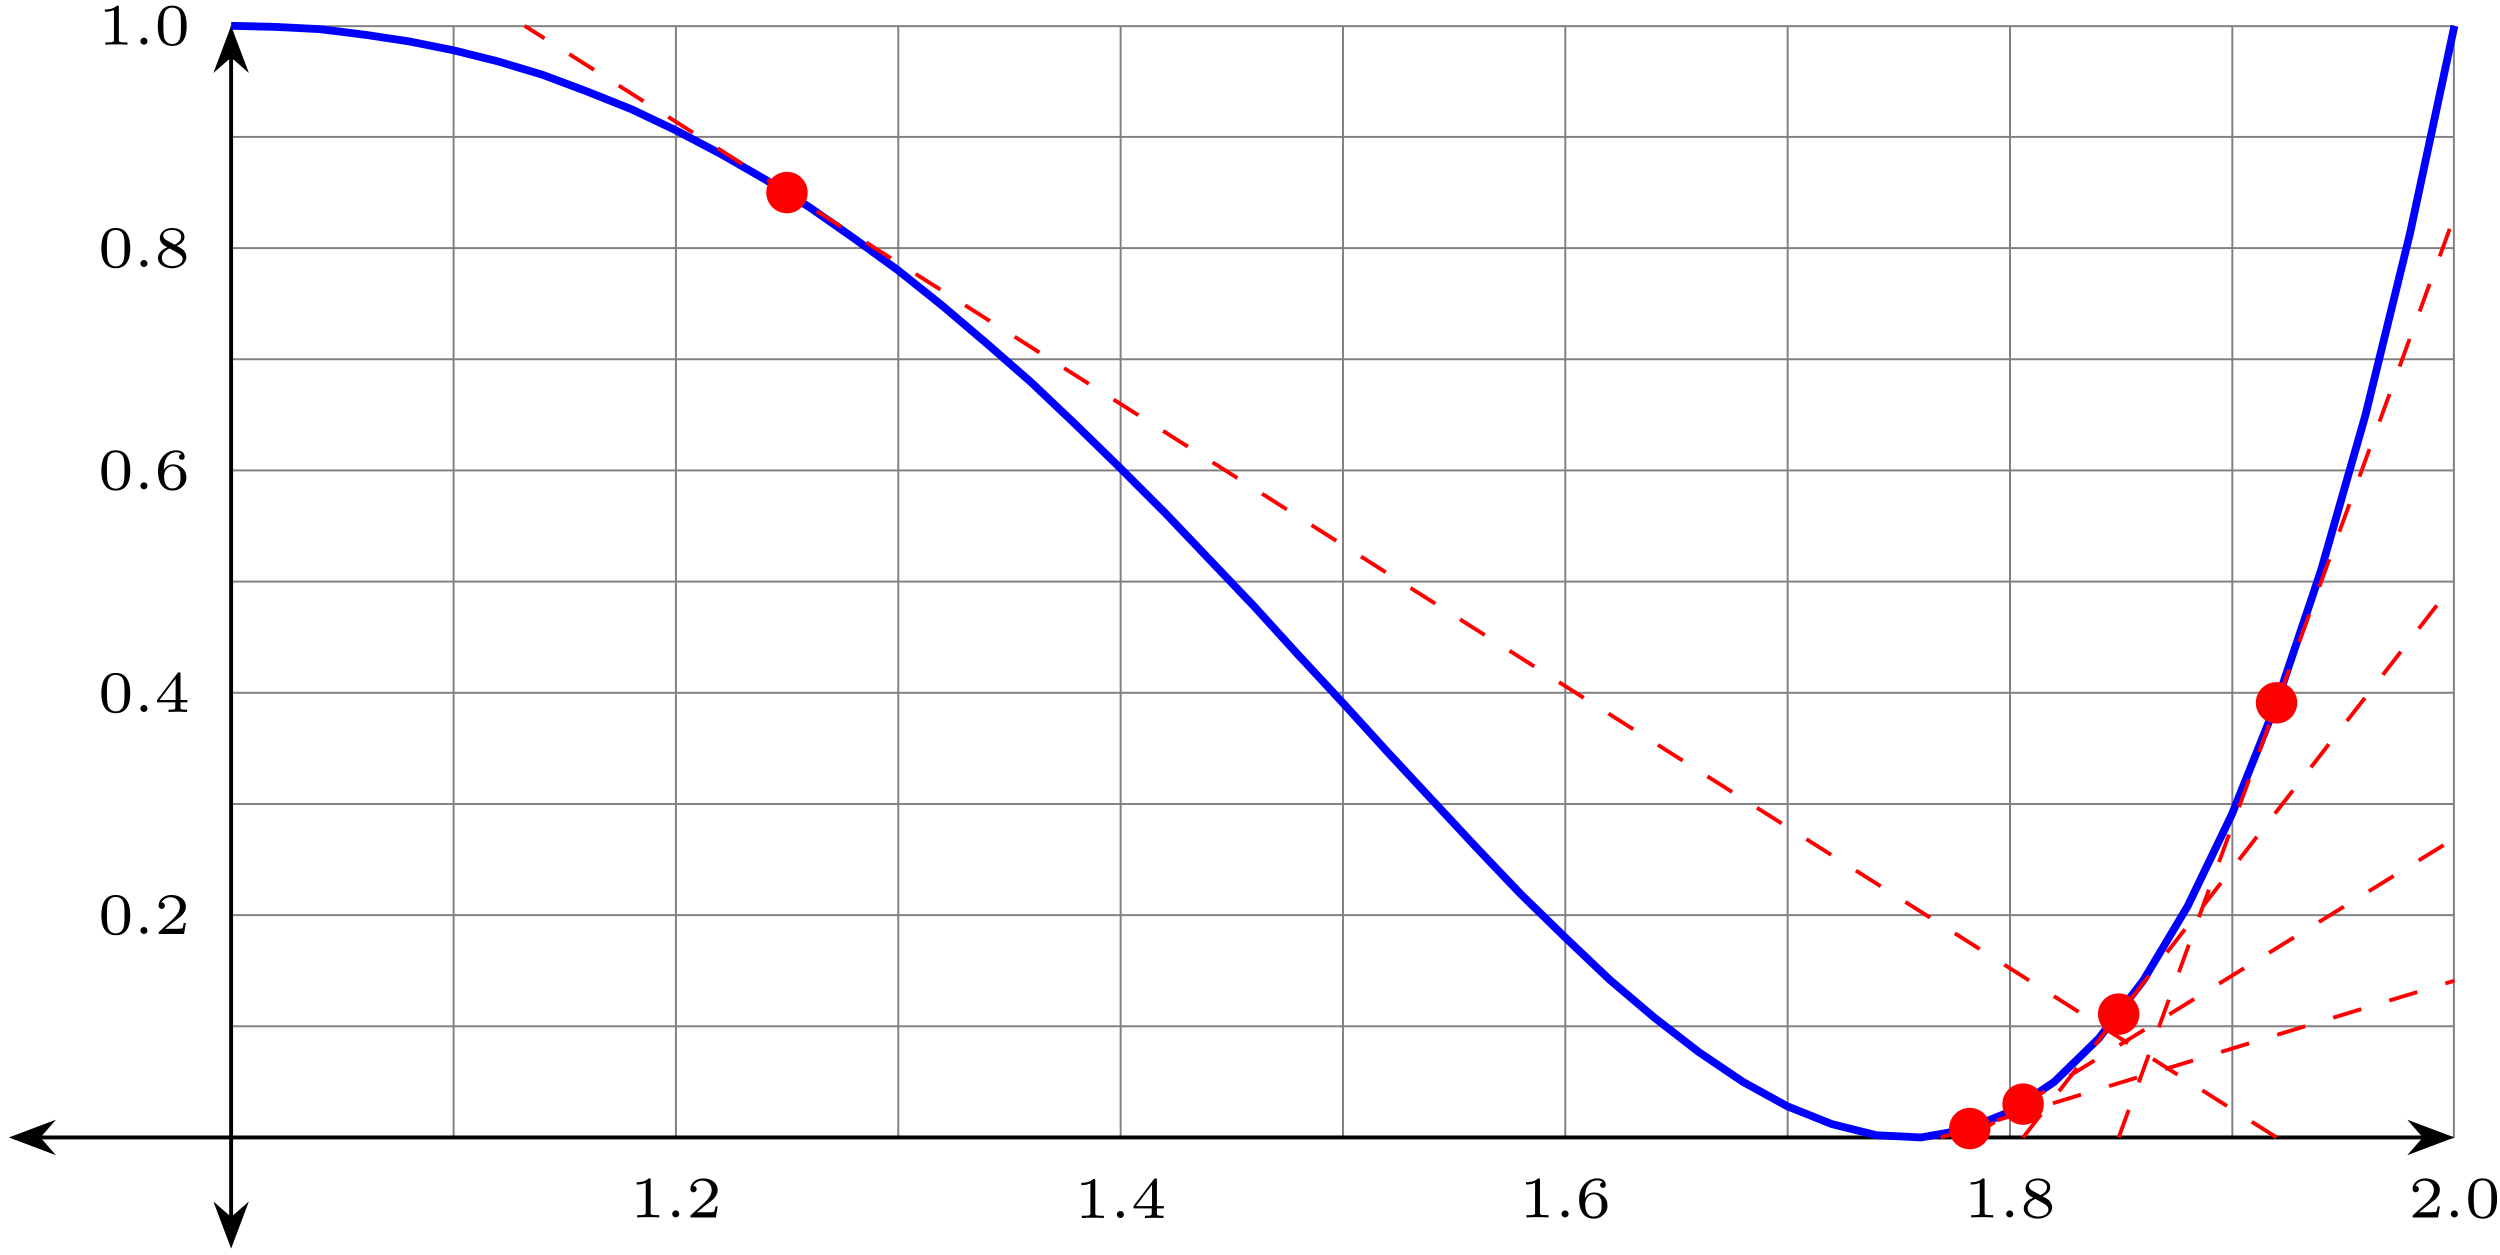 <?xml version="1.0" encoding="UTF-8"?>
<svg xmlns="http://www.w3.org/2000/svg" xmlns:xlink="http://www.w3.org/1999/xlink" width="255pt" height="128pt" viewBox="0 0 255 128" version="1.1">
<defs>
<g>
<symbol overflow="visible" id="glyph0-0">
<path style="stroke:none;" d=""/>
</symbol>
<symbol overflow="visible" id="glyph0-1">
<path style="stroke:none;" d="M 3.016 0 L 3.016 -0.234 L 2.766 -0.234 C 2.141 -0.234 2.141 -0.312 2.141 -0.516 L 2.141 -3.797 C 2.141 -3.984 2.125 -3.984 1.938 -3.984 C 1.547 -3.594 0.938 -3.594 0.719 -3.594 L 0.719 -3.359 C 0.875 -3.359 1.281 -3.359 1.641 -3.531 L 1.641 -0.516 C 1.641 -0.312 1.641 -0.234 1.016 -0.234 L 0.766 -0.234 L 0.766 0 C 1.094 -0.031 1.562 -0.031 1.891 -0.031 C 2.219 -0.031 2.688 -0.031 3.016 0 Z M 3.016 0 "/>
</symbol>
<symbol overflow="visible" id="glyph0-2">
<path style="stroke:none;" d="M 1.406 -0.359 C 1.406 -0.562 1.25 -0.719 1.047 -0.719 C 0.859 -0.719 0.688 -0.562 0.688 -0.359 C 0.688 -0.156 0.859 0 1.047 0 C 1.25 0 1.406 -0.156 1.406 -0.359 Z M 1.406 -0.359 "/>
</symbol>
<symbol overflow="visible" id="glyph0-3">
<path style="stroke:none;" d="M 3.219 -1.125 L 3 -1.125 C 2.984 -1.031 2.922 -0.641 2.844 -0.578 C 2.797 -0.531 2.312 -0.531 2.219 -0.531 L 1.109 -0.531 L 1.875 -1.156 C 2.078 -1.328 2.609 -1.703 2.797 -1.891 C 2.969 -2.062 3.219 -2.375 3.219 -2.797 C 3.219 -3.547 2.547 -3.984 1.734 -3.984 C 0.969 -3.984 0.438 -3.469 0.438 -2.906 C 0.438 -2.609 0.688 -2.562 0.75 -2.562 C 0.906 -2.562 1.078 -2.672 1.078 -2.891 C 1.078 -3.016 1 -3.219 0.734 -3.219 C 0.875 -3.516 1.234 -3.75 1.656 -3.75 C 2.281 -3.75 2.609 -3.281 2.609 -2.797 C 2.609 -2.375 2.328 -1.938 1.922 -1.547 L 0.5 -0.25 C 0.438 -0.188 0.438 -0.188 0.438 0 L 3.031 0 Z M 3.219 -1.125 "/>
</symbol>
<symbol overflow="visible" id="glyph0-4">
<path style="stroke:none;" d="M 3.375 -0.984 L 3.375 -1.219 L 2.672 -1.219 L 2.672 -3.859 C 2.672 -4 2.672 -4.047 2.531 -4.047 C 2.422 -4.047 2.406 -4.016 2.359 -3.953 L 0.281 -1.219 L 0.281 -0.984 L 2.141 -0.984 L 2.141 -0.5 C 2.141 -0.312 2.141 -0.234 1.641 -0.234 L 1.453 -0.234 L 1.453 0 L 2.406 -0.031 L 3.344 0 L 3.344 -0.234 L 3.172 -0.234 C 2.672 -0.234 2.672 -0.312 2.672 -0.5 L 2.672 -0.984 Z M 2.172 -1.219 L 0.531 -1.219 L 2.172 -3.391 Z M 2.172 -1.219 "/>
</symbol>
<symbol overflow="visible" id="glyph0-5">
<path style="stroke:none;" d="M 3.266 -1.219 C 3.266 -1.422 3.25 -1.812 2.891 -2.141 C 2.672 -2.344 2.406 -2.547 1.906 -2.547 C 1.484 -2.547 1.172 -2.328 0.969 -1.984 C 0.984 -2.281 1 -2.781 1.203 -3.141 C 1.469 -3.609 1.859 -3.781 2.219 -3.781 C 2.359 -3.781 2.641 -3.766 2.781 -3.594 C 2.562 -3.547 2.516 -3.406 2.516 -3.297 C 2.516 -3.141 2.625 -3.016 2.812 -3.016 C 2.984 -3.016 3.094 -3.125 3.094 -3.312 C 3.094 -3.688 2.828 -3.984 2.219 -3.984 C 1.281 -3.984 0.375 -3.172 0.375 -1.891 C 0.375 -0.438 1.047 0.125 1.844 0.125 C 2.078 0.125 2.484 0.094 2.844 -0.266 C 3.047 -0.453 3.266 -0.688 3.266 -1.219 Z M 2.672 -1.219 C 2.672 -0.812 2.656 -0.609 2.453 -0.359 C 2.312 -0.188 2.125 -0.094 1.844 -0.094 C 1 -0.094 1 -1.125 1 -1.359 C 1 -1.859 1.328 -2.359 1.875 -2.359 C 2.188 -2.359 2.359 -2.234 2.5 -2.047 C 2.672 -1.812 2.672 -1.531 2.672 -1.219 Z M 2.672 -1.219 "/>
</symbol>
<symbol overflow="visible" id="glyph0-6">
<path style="stroke:none;" d="M 3.266 -1.016 C 3.266 -1.438 3.016 -1.672 2.938 -1.766 C 2.812 -1.875 2.516 -2.047 2.297 -2.156 C 2.75 -2.359 3.078 -2.656 3.078 -3.078 C 3.078 -3.672 2.453 -3.984 1.828 -3.984 C 1.156 -3.984 0.562 -3.578 0.562 -2.969 C 0.562 -2.594 0.812 -2.312 1.062 -2.156 L 1.328 -2.016 C 0.938 -1.859 0.375 -1.531 0.375 -0.922 C 0.375 -0.219 1.125 0.125 1.812 0.125 C 2.609 0.125 3.266 -0.359 3.266 -1.016 Z M 2.75 -3.078 C 2.75 -2.609 2.25 -2.375 2.078 -2.281 L 1.219 -2.75 C 1.203 -2.766 0.906 -2.922 0.906 -3.203 C 0.906 -3.594 1.375 -3.781 1.812 -3.781 C 2.281 -3.781 2.75 -3.531 2.75 -3.078 Z M 2.891 -0.812 C 2.891 -0.328 2.344 -0.094 1.828 -0.094 C 1.281 -0.094 0.766 -0.406 0.766 -0.922 C 0.766 -1.438 1.234 -1.766 1.562 -1.891 L 2.438 -1.406 C 2.562 -1.328 2.891 -1.156 2.891 -0.812 Z M 2.891 -0.812 "/>
</symbol>
<symbol overflow="visible" id="glyph0-7">
<path style="stroke:none;" d="M 3.297 -1.906 C 3.297 -2.344 3.297 -3.984 1.828 -3.984 C 0.359 -3.984 0.359 -2.344 0.359 -1.906 C 0.359 -1.484 0.359 0.125 1.828 0.125 C 3.297 0.125 3.297 -1.484 3.297 -1.906 Z M 2.719 -1.984 C 2.719 -1.609 2.719 -1 2.625 -0.672 C 2.453 -0.141 2.016 -0.062 1.828 -0.062 C 1.578 -0.062 1.172 -0.188 1.016 -0.688 C 0.922 -1.031 0.922 -1.609 0.922 -1.984 C 0.922 -2.391 0.922 -2.844 1.016 -3.172 C 1.156 -3.703 1.609 -3.781 1.828 -3.781 C 2.094 -3.781 2.5 -3.656 2.625 -3.203 C 2.719 -2.891 2.719 -2.453 2.719 -1.984 Z M 2.719 -1.984 "/>
</symbol>
</g>
</defs>
<g id="surface1">
<path style="fill:none;stroke-width:0.199;stroke-linecap:butt;stroke-linejoin:miter;stroke:rgb(50%,50%,50%);stroke-opacity:1;stroke-miterlimit:10;" d="M 226.773 0.001 L 453.551 0.001 M 226.773 11.341 L 453.551 11.341 M 226.773 22.677 L 453.551 22.677 M 226.773 34.017 L 453.551 34.017 M 226.773 45.357 L 453.551 45.357 M 226.773 56.697 L 453.551 56.697 M 226.773 68.037 L 453.551 68.037 M 226.773 79.376 L 453.551 79.376 M 226.773 90.716 L 453.551 90.716 M 226.773 102.056 L 453.551 102.056 M 226.773 113.353 L 453.551 113.353 M 226.789 0.001 L 226.789 113.388 M 249.469 0.001 L 249.469 113.388 M 272.144 0.001 L 272.144 113.388 M 294.824 0.001 L 294.824 113.388 M 317.504 0.001 L 317.504 113.388 M 340.183 0.001 L 340.183 113.388 M 362.859 0.001 L 362.859 113.388 M 385.539 0.001 L 385.539 113.388 M 408.219 0.001 L 408.219 113.388 M 430.898 0.001 L 430.898 113.388 M 453.496 0.001 L 453.496 113.388 " transform="matrix(1,0,0,-1,-203.199,116.021)"/>
<path style="fill:none;stroke-width:0.399;stroke-linecap:butt;stroke-linejoin:miter;stroke:rgb(0%,0%,0%);stroke-opacity:1;stroke-miterlimit:10;" d="M 207.16 0.001 L 450.484 0.001 " transform="matrix(1,0,0,-1,-203.199,116.021)"/>
<path style="fill-rule:nonzero;fill:rgb(0%,0%,0%);fill-opacity:1;stroke-width:0.399;stroke-linecap:butt;stroke-linejoin:miter;stroke:rgb(0%,0%,0%);stroke-opacity:1;stroke-miterlimit:10;" d="M 4.214 -0.001 L 0.644 1.346 L 1.819 -0.001 L 0.644 -1.345 Z M 4.214 -0.001 " transform="matrix(-1,0,0,1,5.679,116.021)"/>
<path style="fill-rule:nonzero;fill:rgb(0%,0%,0%);fill-opacity:1;stroke-width:0.399;stroke-linecap:butt;stroke-linejoin:miter;stroke:rgb(0%,0%,0%);stroke-opacity:1;stroke-miterlimit:10;" d="M 4.213 0.001 L 0.643 1.345 L 1.819 0.001 L 0.643 -1.346 Z M 4.213 0.001 " transform="matrix(1,0,0,-1,245.568,116.021)"/>
<path style="fill:none;stroke-width:0.399;stroke-linecap:butt;stroke-linejoin:miter;stroke:rgb(0%,0%,0%);stroke-opacity:1;stroke-miterlimit:10;" d="M 226.773 -8.276 L 226.773 110.322 " transform="matrix(1,0,0,-1,-203.199,116.021)"/>
<path style="fill-rule:nonzero;fill:rgb(0%,0%,0%);fill-opacity:1;stroke-width:0.399;stroke-linecap:butt;stroke-linejoin:miter;stroke:rgb(0%,0%,0%);stroke-opacity:1;stroke-miterlimit:10;" d="M 4.215 -0.001 L 0.644 1.346 L 1.816 -0.001 L 0.644 -1.345 Z M 4.215 -0.001 " transform="matrix(0,1,1,0,23.575,122.578)"/>
<path style="fill-rule:nonzero;fill:rgb(0%,0%,0%);fill-opacity:1;stroke-width:0.399;stroke-linecap:butt;stroke-linejoin:miter;stroke:rgb(0%,0%,0%);stroke-opacity:1;stroke-miterlimit:10;" d="M 4.213 0.001 L 0.642 1.345 L 1.818 0.001 L 0.642 -1.346 Z M 4.213 0.001 " transform="matrix(0,-1,-1,0,23.575,7.416)"/>
<g style="fill:rgb(0%,0%,0%);fill-opacity:1;">
  <use xlink:href="#glyph0-1" x="64.225" y="124.18"/>
  <use xlink:href="#glyph0-2" x="67.877" y="124.18"/>
  <use xlink:href="#glyph0-3" x="69.981" y="124.18"/>
</g>
<g style="fill:rgb(0%,0%,0%);fill-opacity:1;">
  <use xlink:href="#glyph0-1" x="109.579" y="124.24"/>
  <use xlink:href="#glyph0-2" x="113.231" y="124.24"/>
  <use xlink:href="#glyph0-4" x="115.335" y="124.24"/>
</g>
<g style="fill:rgb(0%,0%,0%);fill-opacity:1;">
  <use xlink:href="#glyph0-1" x="154.937" y="124.18"/>
  <use xlink:href="#glyph0-2" x="158.589" y="124.18"/>
  <use xlink:href="#glyph0-5" x="160.693" y="124.18"/>
</g>
<g style="fill:rgb(0%,0%,0%);fill-opacity:1;">
  <use xlink:href="#glyph0-1" x="200.291" y="124.18"/>
  <use xlink:href="#glyph0-2" x="203.943" y="124.18"/>
  <use xlink:href="#glyph0-6" x="206.047" y="124.18"/>
</g>
<g style="fill:rgb(0%,0%,0%);fill-opacity:1;">
  <use xlink:href="#glyph0-3" x="245.646" y="124.18"/>
  <use xlink:href="#glyph0-2" x="249.298" y="124.18"/>
  <use xlink:href="#glyph0-7" x="251.402" y="124.18"/>
</g>
<g style="fill:rgb(0%,0%,0%);fill-opacity:1;">
  <use xlink:href="#glyph0-7" x="9.983" y="95.269"/>
  <use xlink:href="#glyph0-2" x="13.635" y="95.269"/>
  <use xlink:href="#glyph0-3" x="15.739" y="95.269"/>
</g>
<g style="fill:rgb(0%,0%,0%);fill-opacity:1;">
  <use xlink:href="#glyph0-7" x="9.983" y="72.622"/>
  <use xlink:href="#glyph0-2" x="13.635" y="72.622"/>
  <use xlink:href="#glyph0-4" x="15.739" y="72.622"/>
</g>
<g style="fill:rgb(0%,0%,0%);fill-opacity:1;">
  <use xlink:href="#glyph0-7" x="9.983" y="49.913"/>
  <use xlink:href="#glyph0-2" x="13.635" y="49.913"/>
  <use xlink:href="#glyph0-5" x="15.739" y="49.913"/>
</g>
<g style="fill:rgb(0%,0%,0%);fill-opacity:1;">
  <use xlink:href="#glyph0-7" x="9.983" y="27.236"/>
  <use xlink:href="#glyph0-2" x="13.635" y="27.236"/>
  <use xlink:href="#glyph0-6" x="15.739" y="27.236"/>
</g>
<g style="fill:rgb(0%,0%,0%);fill-opacity:1;">
  <use xlink:href="#glyph0-1" x="9.983" y="4.559"/>
  <use xlink:href="#glyph0-2" x="13.635" y="4.559"/>
  <use xlink:href="#glyph0-7" x="15.739" y="4.559"/>
</g>
<path style="fill:none;stroke-width:0.797;stroke-linecap:butt;stroke-linejoin:miter;stroke:rgb(0%,0%,100%);stroke-opacity:1;stroke-miterlimit:10;" d="M 226.773 113.388 L 231.312 113.275 L 235.844 113.044 L 240.379 112.482 L 244.918 111.798 L 249.453 110.892 L 253.988 109.759 L 258.523 108.396 L 263.058 106.697 L 267.594 104.884 L 272.129 102.728 L 276.664 100.345 L 281.203 97.74 L 285.734 94.904 L 290.269 91.732 L 294.808 88.443 L 299.344 84.814 L 303.879 80.959 L 308.414 76.99 L 312.949 72.681 L 317.484 68.259 L 322.019 63.724 L 326.554 58.962 L 331.094 54.197 L 335.625 49.212 L 340.16 44.334 L 344.699 39.345 L 349.23 34.47 L 353.769 29.595 L 358.304 24.83 L 362.84 20.408 L 367.375 16.099 L 371.91 12.248 L 376.445 8.732 L 380.98 5.669 L 385.515 3.173 L 390.051 1.361 L 394.59 0.228 L 399.121 0.001 L 403.66 0.794 L 408.195 2.607 L 412.73 5.669 L 417.265 10.091 L 421.801 15.99 L 426.336 23.584 L 430.871 32.998 L 435.406 44.334 L 439.941 57.826 L 444.48 73.701 L 449.012 92.185 L 453.551 113.388 " transform="matrix(1,0,0,-1,-203.199,116.021)"/>
<path style="fill:none;stroke-width:0.399;stroke-linecap:butt;stroke-linejoin:miter;stroke:rgb(100%,0%,0%);stroke-opacity:1;stroke-dasharray:2.989,2.989;stroke-miterlimit:10;" d="M 435.406 0.001 L 256.711 113.388 M 419.304 0.001 L 453.551 93.998 M 409.554 0.001 L 453.551 56.58 M 404.113 0.001 L 453.551 30.501 M 401.164 0.001 L 453.551 15.99 " transform="matrix(1,0,0,-1,-203.199,116.021)"/>
<path style=" stroke:none;fill-rule:nonzero;fill:rgb(100%,0%,0%);fill-opacity:1;" d="M 82.383 19.641 C 82.383 18.473 81.438 17.527 80.27 17.527 C 79.102 17.527 78.156 18.473 78.156 19.641 C 78.156 20.809 79.102 21.754 80.27 21.754 C 81.438 21.754 82.383 20.809 82.383 19.641 Z M 82.383 19.641 "/>
<path style=" stroke:none;fill-rule:nonzero;fill:rgb(100%,0%,0%);fill-opacity:1;" d="M 234.32 71.688 C 234.32 70.52 233.375 69.574 232.207 69.574 C 231.039 69.574 230.094 70.52 230.094 71.688 C 230.094 72.852 231.039 73.801 232.207 73.801 C 233.375 73.801 234.32 72.852 234.32 71.688 Z M 234.32 71.688 "/>
<path style=" stroke:none;fill-rule:nonzero;fill:rgb(100%,0%,0%);fill-opacity:1;" d="M 218.219 103.438 C 218.219 102.27 217.273 101.324 216.105 101.324 C 214.941 101.324 213.992 102.27 213.992 103.438 C 213.992 104.602 214.941 105.551 216.105 105.551 C 217.273 105.551 218.219 104.602 218.219 103.438 Z M 218.219 103.438 "/>
<path style=" stroke:none;fill-rule:nonzero;fill:rgb(100%,0%,0%);fill-opacity:1;" d="M 208.469 112.621 C 208.469 111.453 207.523 110.508 206.355 110.508 C 205.188 110.508 204.242 111.453 204.242 112.621 C 204.242 113.785 205.188 114.734 206.355 114.734 C 207.523 114.734 208.469 113.785 208.469 112.621 Z M 208.469 112.621 "/>
<path style=" stroke:none;fill-rule:nonzero;fill:rgb(100%,0%,0%);fill-opacity:1;" d="M 203.027 115.113 C 203.027 113.945 202.078 113 200.914 113 C 199.746 113 198.801 113.945 198.801 115.113 C 198.801 116.281 199.746 117.227 200.914 117.227 C 202.078 117.227 203.027 116.281 203.027 115.113 Z M 203.027 115.113 "/>
</g>
</svg>
